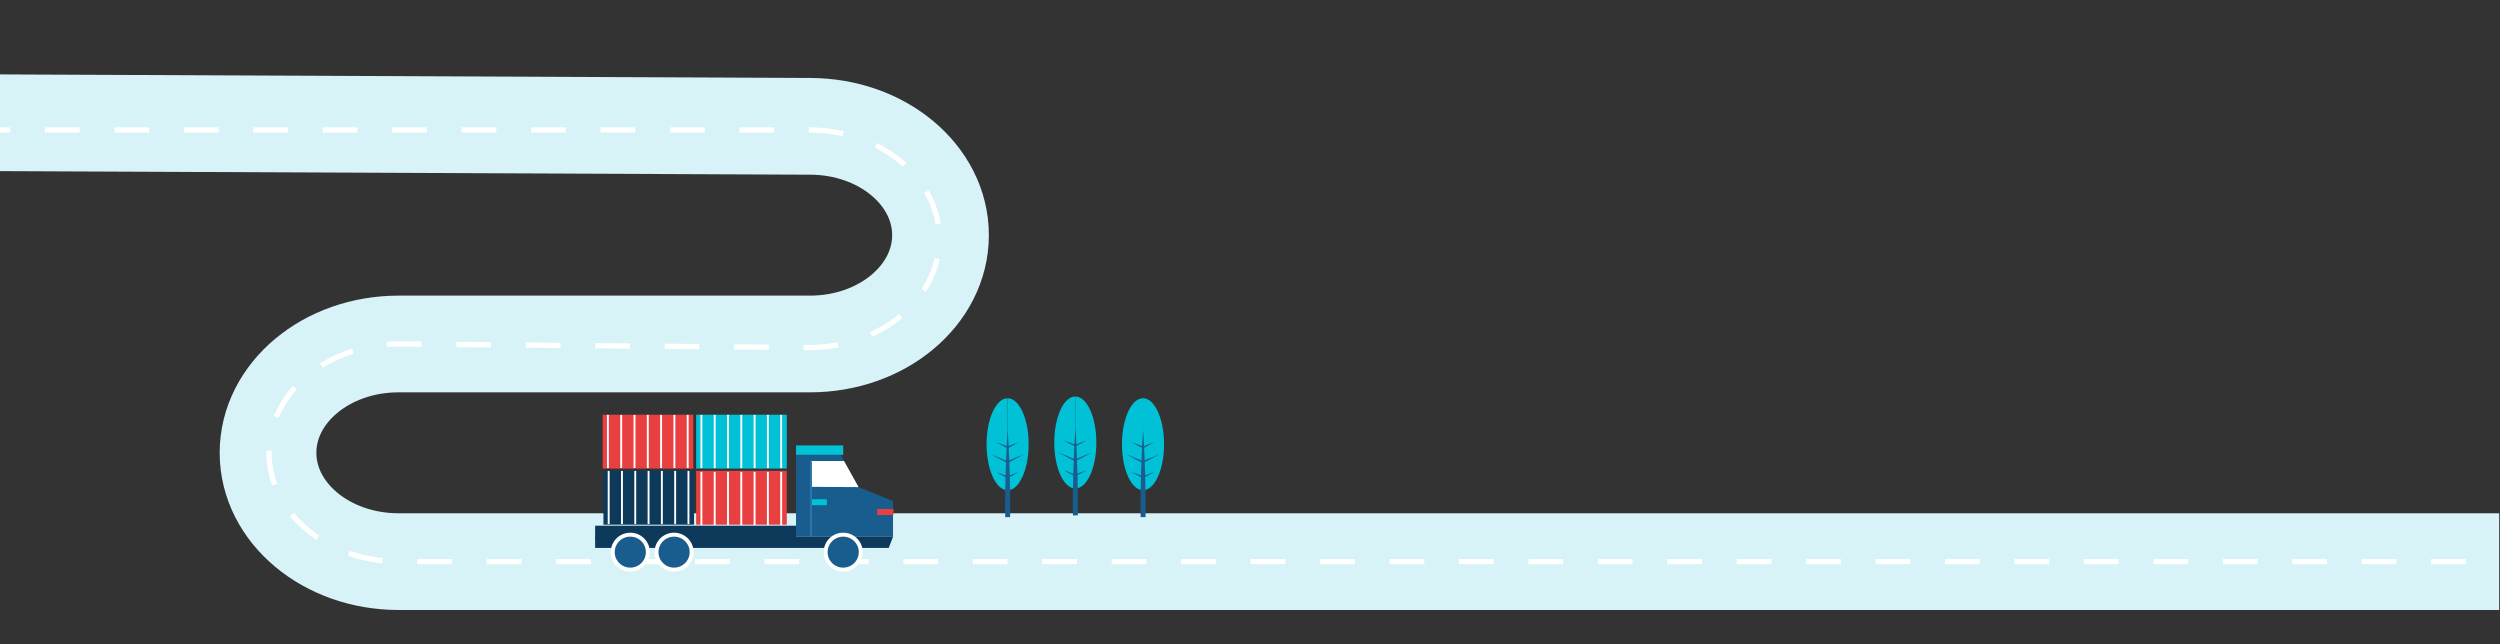 <?xml version="1.0" encoding="UTF-8"?> <svg xmlns="http://www.w3.org/2000/svg" width="1440" height="371" viewBox="0 0 1440 371"><rect x="0" y="0" width="1440" height="371" fill="#333333" stroke="none"/><defs><clipPath id="clip-path"><path id="Rectangle_1926" fill="#fff" stroke="#707070" d="M0 0H1440V371H0z" data-name="Rectangle 1926" transform="translate(0 3574)"></path></clipPath><style> .cls-12{fill:none}.cls-10,.cls-12{stroke-miterlimit:10;stroke:#fff}.cls-10,.cls-5{fill:#195d8f}.cls-6{fill:#0d395a}.cls-7{fill:#00c1d5}.cls-9{fill:#e84040}.cls-10{stroke-width:2.28px}.cls-12{stroke-width:1.093px} </style></defs><g id="pic-other" clip-path="url(#clip-path)" transform="translate(0 -3574)"><g id="Group_1464" data-name="Group 1464" transform="translate(-194 1801)"><g id="Group_1324" data-name="Group 1324" transform="translate(77.211 1843.194)"><path id="Path_1228" fill="none" stroke="#d8f3f7" stroke-miterlimit="10" stroke-width="55.7px" d="M-28.9 481l583.358 2.578c41.511 0 75.163 28.063 75.163 62.68s-33.652 62.68-75.163 62.68H317.436c-41.511 0-75.163 28.063-75.163 62.68s33.652 62.68 75.163 62.68h1209.977" data-name="Path 1228" transform="translate(28.9 -481)"></path></g><path id="Path_1228-2" fill="none" stroke="#fff" stroke-dasharray="20 20" stroke-miterlimit="10" stroke-width="3px" d="M-122.192 485.642h680.04c41.475 0 75.1 28.063 75.1 62.68S599.323 611 557.848 611l-235.9-2.064c-41.475 0-75.1 28.063-75.1 62.68s33.622 62.68 75.1 62.68h1206.588" data-name="Path 1228" transform="translate(102.092 1362.194)"></path></g><g id="Group_1465" data-name="Group 1465" transform="translate(342.796 3812.868)"><path id="Path_634" d="M840.2 765.63h25.713l10.387 18.693 19.779 7.871v20.661H840.2z" class="cls-5" data-name="Path 634" transform="translate(-724.495 -742.524)"></path><path id="Path_635" d="M840.2 827.558h169.11l2.472-6.4H840.2z" class="cls-6" data-name="Path 635" transform="translate(-840.201 -750.831)"></path><path id="Rectangle_683" d="M0 0H115.706V7.871H0z" class="cls-6" data-name="Rectangle 683" transform="translate(0 63.937)"></path><path id="Rectangle_684" d="M0 0H27.196V5.411H0z" class="cls-7" data-name="Rectangle 684" transform="translate(115.706 17.695)"></path><path id="Path_636" fill="#fff" d="M890.8 784.858l-27.369-.155V769.81h18.995z" data-name="Path 636" transform="translate(-739.066 -743.149)"></path><path id="Rectangle_685" d="M0 0H9.395V3.444H0z" class="cls-9" data-name="Rectangle 685" transform="translate(162.434 54.344)"></path><ellipse id="Ellipse_88" cx="10.116" cy="10.064" class="cls-10" data-name="Ellipse 88" rx="10.116" ry="10.064" transform="translate(10.137 69.102)"></ellipse><ellipse id="Ellipse_89" cx="10.116" cy="10.064" class="cls-10" data-name="Ellipse 89" rx="10.116" ry="10.064" transform="translate(35.355 69.102)"></ellipse><ellipse id="Ellipse_90" cx="10.116" cy="10.064" class="cls-10" data-name="Ellipse 90" rx="10.116" ry="10.064" transform="translate(132.765 69.102)"></ellipse><path id="Rectangle_686" d="M0 0H8.9V3.444H0z" class="cls-7" data-name="Rectangle 686" transform="translate(124.607 48.687)"></path><path id="Line_797" fill="none" stroke="#277aa9" stroke-miterlimit="10" stroke-width="1.093px" d="M0 0L0 43.476" data-name="Line 797" transform="translate(124.359 26.856)"></path><path id="Rectangle_687" d="M0 0H52.195V31.044H0z" class="cls-9" data-name="Rectangle 687" transform="translate(58.193 32.301)"></path><path id="Rectangle_688" d="M0 0H52.195V31.044H0z" class="cls-7" data-name="Rectangle 688" transform="translate(58.193)"></path><g id="Group_643" data-name="Group 643" transform="translate(61.208 .106)"><path id="Line_798" d="M0 0L0 30.606" class="cls-12" data-name="Line 798" transform="translate(45.956)"></path><path id="Line_799" d="M0 0L0 30.606" class="cls-12" data-name="Line 799" transform="translate(38.297)"></path><path id="Line_800" d="M0 0L0 30.606" class="cls-12" data-name="Line 800" transform="translate(30.638)"></path><path id="Line_801" d="M0 0L0 30.606" class="cls-12" data-name="Line 801" transform="translate(22.978)"></path><path id="Line_802" d="M0 0L0 30.606" class="cls-12" data-name="Line 802" transform="translate(15.319)"></path><path id="Line_803" d="M0 0L0 30.606" class="cls-12" data-name="Line 803" transform="translate(7.659)"></path><path id="Line_804" d="M0 0L0 30.606" class="cls-12" data-name="Line 804"></path></g><g id="Group_644" data-name="Group 644" transform="translate(61.208 32.919)"><path id="Line_805" d="M0 0L0 30.606" class="cls-12" data-name="Line 805" transform="translate(45.956)"></path><path id="Line_806" d="M0 0L0 30.606" class="cls-12" data-name="Line 806" transform="translate(38.297)"></path><path id="Line_807" d="M0 0L0 30.606" class="cls-12" data-name="Line 807" transform="translate(30.638)"></path><path id="Line_808" d="M0 0L0 30.606" class="cls-12" data-name="Line 808" transform="translate(22.978)"></path><path id="Line_809" d="M0 0L0 30.606" class="cls-12" data-name="Line 809" transform="translate(15.319)"></path><path id="Line_810" d="M0 0L0 30.606" class="cls-12" data-name="Line 810" transform="translate(7.659)"></path><path id="Line_811" d="M0 0L0 30.606" class="cls-12" data-name="Line 811"></path></g><path id="Rectangle_689" d="M0 0H52.195V31.044H0z" class="cls-9" data-name="Rectangle 689" transform="translate(4.339)"></path><g id="Group_645" data-name="Group 645" transform="translate(7.355 .106)"><path id="Line_812" d="M0 0L0 30.606" class="cls-12" data-name="Line 812" transform="translate(45.956)"></path><path id="Line_813" d="M0 0L0 30.606" class="cls-12" data-name="Line 813" transform="translate(38.297)"></path><path id="Line_814" d="M0 0L0 30.606" class="cls-12" data-name="Line 814" transform="translate(30.638)"></path><path id="Line_815" d="M0 0L0 30.606" class="cls-12" data-name="Line 815" transform="translate(22.978)"></path><path id="Line_816" d="M0 0L0 30.606" class="cls-12" data-name="Line 816" transform="translate(15.319)"></path><path id="Line_817" d="M0 0L0 30.606" class="cls-12" data-name="Line 817" transform="translate(7.659)"></path><path id="Line_818" d="M0 0L0 30.606" class="cls-12" data-name="Line 818"></path></g><path id="Rectangle_690" d="M0 0H52.195V31.044H0z" class="cls-6" data-name="Rectangle 690" transform="translate(4.782 32.301)"></path><g id="Group_646" data-name="Group 646" transform="translate(7.798 32.406)"><path id="Line_819" d="M0 0L0 30.606" class="cls-12" data-name="Line 819" transform="translate(45.956)"></path><path id="Line_820" d="M0 0L0 30.606" class="cls-12" data-name="Line 820" transform="translate(38.297)"></path><path id="Line_821" d="M0 0L0 30.606" class="cls-12" data-name="Line 821" transform="translate(30.638)"></path><path id="Line_822" d="M0 0L0 30.606" class="cls-12" data-name="Line 822" transform="translate(22.978)"></path><path id="Line_823" d="M0 0L0 30.606" class="cls-12" data-name="Line 823" transform="translate(15.319)"></path><path id="Line_824" d="M0 0L0 30.606" class="cls-12" data-name="Line 824" transform="translate(7.659)"></path><path id="Line_825" d="M0 0L0 30.606" class="cls-12" data-name="Line 825"></path></g></g><g id="Group_1466" data-name="Group 1466" transform="translate(568.258 3803.381)"><path id="Path_569" d="M1411.131 695.831c6.695 0 12.123-11.864 12.123-26.5s-5.428-26.5-12.123-26.5" class="cls-7" data-name="Path 569" transform="translate(-1399.008 -642.836)"></path><path id="Path_570" d="M1410.439 642.836c-6.7 0-12.123 11.864-12.123 26.5s5.427 26.5 12.123 26.5" class="cls-7" data-name="Path 570" transform="translate(-1398.316 -642.836)"></path><path id="Path_571" d="M1412.513 699.827c-.031-4.182-.135-8.365-.242-12.549-.13-4.182-.259-8.365-.464-12.549l-.31-6.274c-.137-2.092-.243-4.183-.41-6.275-.167 2.092-.273 4.183-.41 6.275l-.31 6.274c-.205 4.183-.335 8.366-.464 12.549-.081 3.189-.162 6.378-.209 9.567q-.021 1.491-.033 2.982l-.042 6.275c.021 2.092.008 4.183.059 6.275h2.819c.05-2.092.038-4.183.059-6.275z" class="cls-5" data-name="Path 571" transform="translate(-1398.926 -643.881)"></path><path id="Path_572" d="M1410.869 672.1c1.121-.461 2.264-.873 3.394-1.312 1.146-.406 2.279-.838 3.435-1.222-1.053.612-2.128 1.176-3.19 1.765-1.077.557-2.144 1.14-3.23 1.675z" class="cls-5" data-name="Path 572" transform="translate(-1398.994 -644.28)"></path><path id="Path_573" d="M1410.869 690.223c1.121-.461 2.264-.873 3.394-1.311 1.146-.407 2.279-.839 3.435-1.223-1.053.612-2.128 1.176-3.19 1.765-1.077.557-2.144 1.141-3.23 1.675z" class="cls-5" data-name="Path 573" transform="translate(-1398.994 -645.259)"></path><path id="Path_574" d="M1411.045 680.9c1.568-.691 3.157-1.335 4.735-2 1.593-.638 3.174-1.3 4.777-1.916-1.5.842-3.017 1.636-4.524 2.454-1.523.788-3.033 1.6-4.565 2.366z" class="cls-5" data-name="Path 574" transform="translate(-1399.004 -644.68)"></path><path id="Path_575" d="M1410.513 673.006c-1.088-.535-2.153-1.118-3.231-1.675-1.062-.589-2.137-1.153-3.19-1.765 1.156.384 2.289.816 3.435 1.222 1.13.439 2.273.851 3.394 1.312z" class="cls-5" data-name="Path 575" transform="translate(-1398.628 -644.28)"></path><path id="Path_576" d="M1410.382 691.13c-1.087-.534-2.153-1.118-3.23-1.675-1.063-.589-2.138-1.153-3.19-1.765 1.155.384 2.289.816 3.434 1.223 1.131.438 2.273.85 3.394 1.311z" class="cls-5" data-name="Path 576" transform="translate(-1398.621 -645.259)"></path><path id="Path_577" d="M1410.04 681.8c-1.533-.765-3.043-1.578-4.565-2.366-1.508-.818-3.027-1.612-4.524-2.454 1.6.615 3.183 1.278 4.776 1.916 1.578.669 3.168 1.313 4.736 2z" class="cls-5" data-name="Path 577" transform="translate(-1398.458 -644.68)"></path></g><g id="Group_1469" data-name="Group 1469" transform="translate(646.258 3803.381)"><path id="Path_569-2" d="M1411.131 695.831c6.695 0 12.123-11.864 12.123-26.5s-5.428-26.5-12.123-26.5" class="cls-7" data-name="Path 569" transform="translate(-1399.008 -642.836)"></path><path id="Path_570-2" d="M1410.439 642.836c-6.7 0-12.123 11.864-12.123 26.5s5.427 26.5 12.123 26.5" class="cls-7" data-name="Path 570" transform="translate(-1398.316 -642.836)"></path><path id="Path_571-2" d="M1412.513 699.827c-.031-4.182-.135-8.365-.242-12.549-.13-4.182-.259-8.365-.464-12.549l-.31-6.274c-.137-2.092-.243-4.183-.41-6.275-.167 2.092-.273 4.183-.41 6.275l-.31 6.274c-.205 4.183-.335 8.366-.464 12.549-.081 3.189-.162 6.378-.209 9.567q-.021 1.491-.033 2.982l-.042 6.275c.021 2.092.008 4.183.059 6.275h2.819c.05-2.092.038-4.183.059-6.275z" class="cls-5" data-name="Path 571" transform="translate(-1398.926 -643.881)"></path><path id="Path_572-2" d="M1410.869 672.1c1.121-.461 2.264-.873 3.394-1.312 1.146-.406 2.279-.838 3.435-1.222-1.053.612-2.128 1.176-3.19 1.765-1.077.557-2.144 1.14-3.23 1.675z" class="cls-5" data-name="Path 572" transform="translate(-1398.994 -644.28)"></path><path id="Path_573-2" d="M1410.869 690.223c1.121-.461 2.264-.873 3.394-1.311 1.146-.407 2.279-.839 3.435-1.223-1.053.612-2.128 1.176-3.19 1.765-1.077.557-2.144 1.141-3.23 1.675z" class="cls-5" data-name="Path 573" transform="translate(-1398.994 -645.259)"></path><path id="Path_574-2" d="M1411.045 680.9c1.568-.691 3.157-1.335 4.735-2 1.593-.638 3.174-1.3 4.777-1.916-1.5.842-3.017 1.636-4.524 2.454-1.523.788-3.033 1.6-4.565 2.366z" class="cls-5" data-name="Path 574" transform="translate(-1399.004 -644.68)"></path><path id="Path_575-2" d="M1410.513 673.006c-1.088-.535-2.153-1.118-3.231-1.675-1.062-.589-2.137-1.153-3.19-1.765 1.156.384 2.289.816 3.435 1.222 1.13.439 2.273.851 3.394 1.312z" class="cls-5" data-name="Path 575" transform="translate(-1398.628 -644.28)"></path><path id="Path_576-2" d="M1410.382 691.13c-1.087-.534-2.153-1.118-3.23-1.675-1.063-.589-2.138-1.153-3.19-1.765 1.155.384 2.289.816 3.434 1.223 1.131.438 2.273.85 3.394 1.311z" class="cls-5" data-name="Path 576" transform="translate(-1398.621 -645.259)"></path><path id="Path_577-2" d="M1410.04 681.8c-1.533-.765-3.043-1.578-4.565-2.366-1.508-.818-3.027-1.612-4.524-2.454 1.6.615 3.183 1.278 4.776 1.916 1.578.669 3.168 1.313 4.736 2z" class="cls-5" data-name="Path 577" transform="translate(-1398.458 -644.68)"></path></g><g id="Group_1467" data-name="Group 1467" transform="translate(607.258 3802.381)"><path id="Path_569-3" d="M1411.131 695.831c6.695 0 12.123-11.864 12.123-26.5s-5.428-26.5-12.123-26.5" class="cls-7" data-name="Path 569" transform="translate(-1399.008 -642.836)"></path><path id="Path_570-3" d="M1410.439 642.836c-6.7 0-12.123 11.864-12.123 26.5s5.427 26.5 12.123 26.5" class="cls-7" data-name="Path 570" transform="translate(-1398.316 -642.836)"></path><path id="Path_571-3" d="M1412.513 699.827c-.031-4.182-.135-8.365-.242-12.549-.13-4.182-.259-8.365-.464-12.549l-.31-6.274c-.137-2.092-.243-4.183-.41-6.275-.167 2.092-.273 4.183-.41 6.275l-.31 6.274c-.205 4.183-.335 8.366-.464 12.549-.081 3.189-.162 6.378-.209 9.567q-.021 1.491-.033 2.982l-.042 6.275c.021 2.092.008 4.183.059 6.275h2.819c.05-2.092.038-4.183.059-6.275z" class="cls-5" data-name="Path 571" transform="translate(-1398.926 -643.881)"></path><path id="Path_572-3" d="M1410.869 672.1c1.121-.461 2.264-.873 3.394-1.312 1.146-.406 2.279-.838 3.435-1.222-1.053.612-2.128 1.176-3.19 1.765-1.077.557-2.144 1.14-3.23 1.675z" class="cls-5" data-name="Path 572" transform="translate(-1398.994 -644.28)"></path><path id="Path_573-3" d="M1410.869 690.223c1.121-.461 2.264-.873 3.394-1.311 1.146-.407 2.279-.839 3.435-1.223-1.053.612-2.128 1.176-3.19 1.765-1.077.557-2.144 1.141-3.23 1.675z" class="cls-5" data-name="Path 573" transform="translate(-1398.994 -645.259)"></path><path id="Path_574-3" d="M1411.045 680.9c1.568-.691 3.157-1.335 4.735-2 1.593-.638 3.174-1.3 4.777-1.916-1.5.842-3.017 1.636-4.524 2.454-1.523.788-3.033 1.6-4.565 2.366z" class="cls-5" data-name="Path 574" transform="translate(-1399.004 -644.68)"></path><path id="Path_575-3" d="M1410.513 673.006c-1.088-.535-2.153-1.118-3.231-1.675-1.062-.589-2.137-1.153-3.19-1.765 1.156.384 2.289.816 3.435 1.222 1.13.439 2.273.851 3.394 1.312z" class="cls-5" data-name="Path 575" transform="translate(-1398.628 -644.28)"></path><path id="Path_576-3" d="M1410.382 691.13c-1.087-.534-2.153-1.118-3.23-1.675-1.063-.589-2.138-1.153-3.19-1.765 1.155.384 2.289.816 3.434 1.223 1.131.438 2.273.85 3.394 1.311z" class="cls-5" data-name="Path 576" transform="translate(-1398.621 -645.259)"></path><path id="Path_577-3" d="M1410.04 681.8c-1.533-.765-3.043-1.578-4.565-2.366-1.508-.818-3.027-1.612-4.524-2.454 1.6.615 3.183 1.278 4.776 1.916 1.578.669 3.168 1.313 4.736 2z" class="cls-5" data-name="Path 577" transform="translate(-1398.458 -644.68)"></path></g></g></svg> 